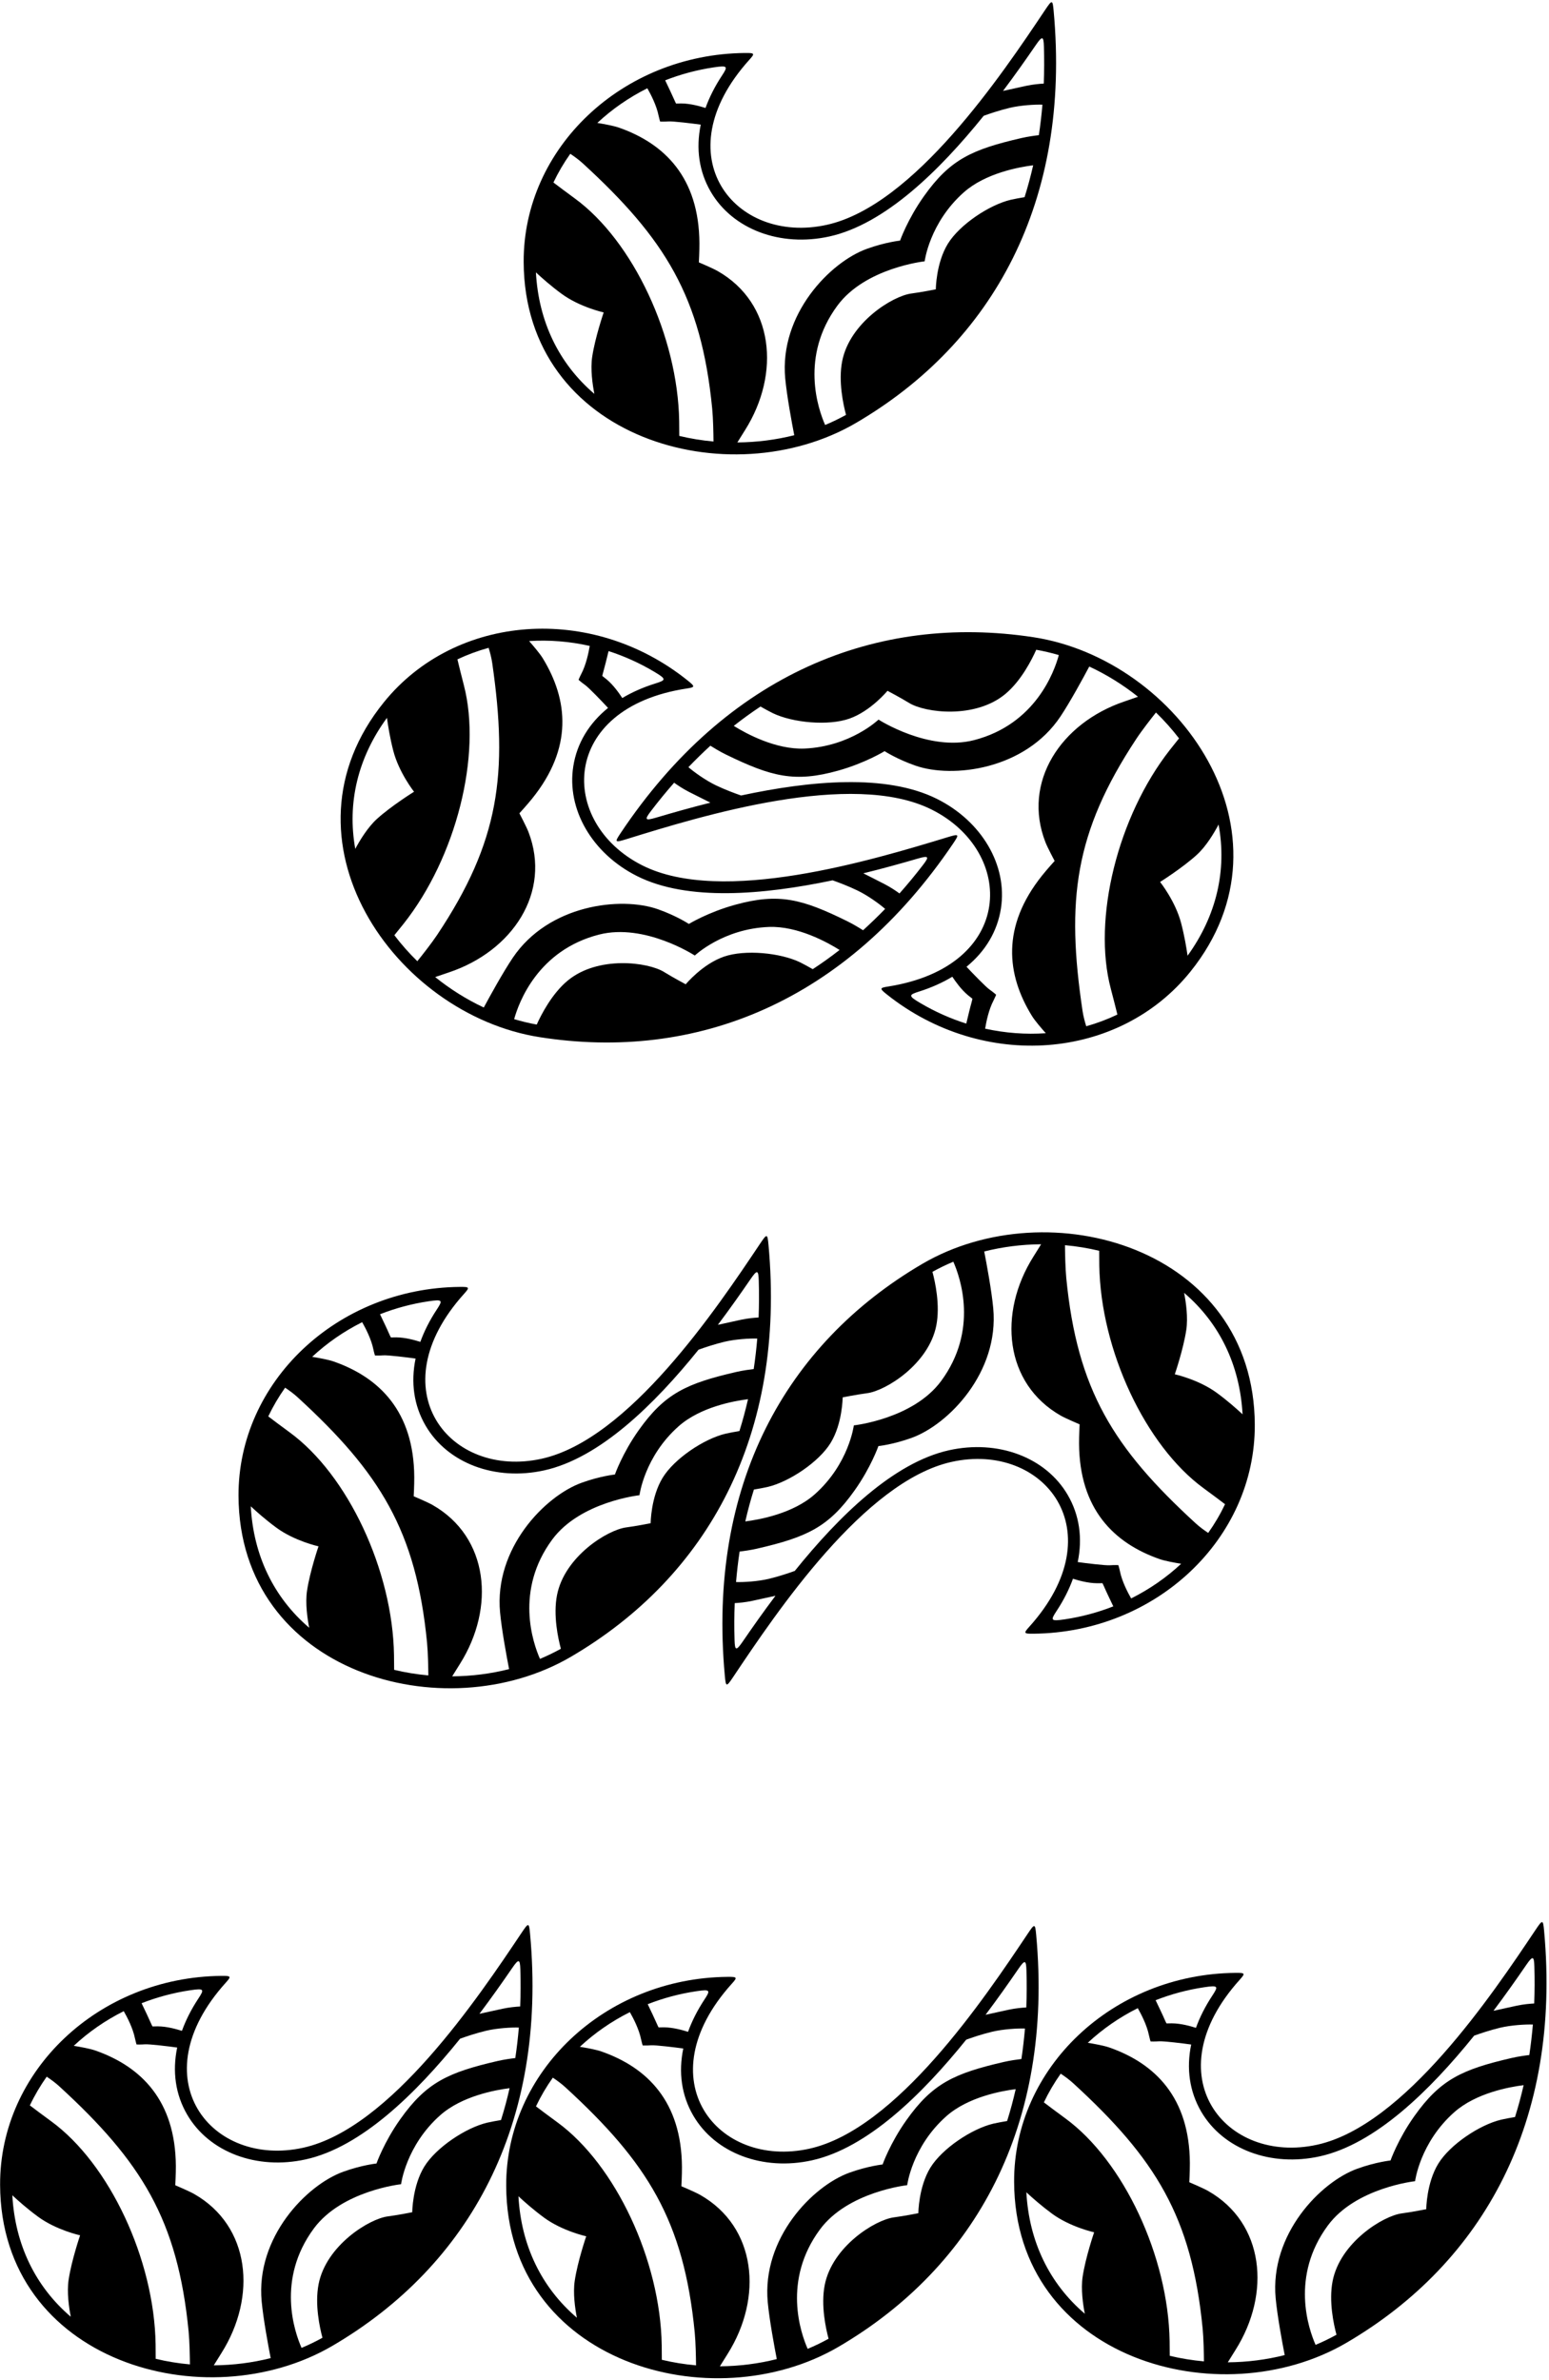 <?xml version="1.0" encoding="UTF-8"?>
<svg xmlns="http://www.w3.org/2000/svg" xmlns:xlink="http://www.w3.org/1999/xlink" width="416pt" height="639pt" viewBox="0 0 416 639" version="1.1">
<g id="surface1">
<path style=" stroke:none;fill-rule:nonzero;fill:rgb(0%,0%,0%);fill-opacity:1;" d="M 229.953 113.512 C 266.656 92.004 287.672 54.129 282.969 2.938 C 282.688 -0.129 282.559 -0.137 280.684 2.664 C 269.039 20.078 245.465 55.172 222.062 60.359 C 197.305 65.848 178.059 41.781 201.219 16.078 C 202.781 14.348 202.703 14.203 200.059 14.227 C 167.082 14.551 140.508 39.754 140.637 70.34 C 140.84 117.906 195.926 133.449 229.953 113.512 Z M 275.16 52.934 C 273.926 53.141 272.414 53.41 271.449 53.637 C 265.656 55.008 257.711 60.328 254.562 65.438 C 251.363 70.641 251.324 77.68 251.324 77.68 C 251.324 77.68 247.391 78.461 244.762 78.801 C 239.723 79.449 228.188 86.629 226.168 97.004 C 225.113 102.43 226.477 108.648 227.211 111.383 C 225.398 112.387 223.527 113.297 221.598 114.098 C 219.715 109.832 214.805 95.715 224.887 82.059 C 232.398 71.883 248.324 70.16 248.324 70.16 C 248.324 70.16 249.621 59.801 258.852 51.629 C 264.68 46.469 273.699 44.848 277.469 44.375 C 276.809 47.285 276.039 50.137 275.16 52.934 Z M 278.168 12.113 C 279.949 9.512 280.27 9.703 280.355 12.547 C 280.461 15.898 280.441 19.195 280.312 22.441 C 279.145 22.504 277.43 22.66 275.648 23.035 C 273.562 23.48 270.938 24.062 269.371 24.414 C 272.605 20.109 275.562 15.914 278.168 12.113 Z M 191.668 18.09 C 195.516 17.52 195.531 17.805 193.848 20.363 C 191.969 23.223 190.508 26.113 189.473 28.988 C 188.039 28.547 185.496 27.797 182.98 27.773 C 182.445 27.77 181.562 27.801 181.562 27.801 C 181.562 27.801 181.211 27.148 180.992 26.594 C 180.773 26.035 179.359 23.066 178.641 21.566 C 182.762 19.949 187.125 18.77 191.668 18.09 Z M 173.848 23.699 C 174.77 25.309 176.309 28.277 176.855 30.992 C 177.016 31.785 177.285 32.641 177.285 32.641 C 177.285 32.641 178.371 32.691 179.523 32.605 C 180.719 32.512 186.023 33.16 188.191 33.465 C 186.863 39.867 187.719 46.059 190.879 51.477 C 196.766 61.578 209.578 66.406 222.758 63.484 C 237.641 60.184 252.312 45.809 264.18 31.09 C 265.738 30.523 268.426 29.609 271.148 28.961 C 274.141 28.246 277.992 28.031 279.953 28.102 C 279.727 30.789 279.395 33.676 278.996 36.289 C 277.945 36.41 276.051 36.664 274.301 37.066 C 260.934 40.152 255.113 42.84 248.109 52.711 C 243.711 58.91 241.723 64.598 241.723 64.598 C 241.723 64.598 237.824 65 232.824 66.801 C 222.898 70.371 209.27 84.426 210.879 101.598 C 211.324 106.34 212.648 113.465 213.305 116.848 C 208.41 118.082 203.281 118.742 198.023 118.785 C 198.789 117.559 199.762 115.996 200.098 115.465 C 209.664 100.285 207.863 81.379 192.727 72.766 C 191.406 72.012 187.684 70.438 187.684 70.438 C 187.684 70.438 187.852 67.484 187.836 65.273 C 187.723 47.699 178.523 38.578 166.227 34.266 C 164.801 33.77 162.223 33.297 160.418 33.004 C 164.363 29.324 168.883 26.18 173.848 23.699 Z M 153.156 41.289 C 154.16 41.957 155.434 42.871 156.488 43.836 C 178.613 64.102 188.336 79.688 191.266 109.695 C 191.535 112.445 191.602 116.496 191.617 118.535 C 188.484 118.258 185.414 117.75 182.43 117.035 C 182.43 115.977 182.426 114.539 182.402 113.098 C 182.035 90.355 170.012 64.688 154.359 53.266 C 152.078 51.598 149.938 49.988 148.629 48.996 C 149.91 46.305 151.426 43.727 153.156 41.289 Z M 150.809 78.871 C 155.711 82.473 162.125 83.879 162.125 83.879 C 162.125 83.879 159.82 90.602 159.039 95.801 C 158.535 99.152 159.133 103.254 159.621 105.746 C 150.105 97.617 144.648 86.355 143.926 73.133 C 145.527 74.621 148 76.809 150.809 78.871 "/>
<path style=" stroke:none;fill-rule:nonzero;fill:rgb(0%,0%,0%);fill-opacity:1;" d="M 153.367 444.785 C 190.074 423.281 211.09 385.406 206.387 334.215 C 206.105 331.148 205.977 331.141 204.102 333.941 C 192.453 351.355 168.879 386.449 145.48 391.637 C 120.723 397.125 101.473 373.059 124.637 347.355 C 126.195 345.621 126.121 345.477 123.477 345.504 C 90.5 345.824 63.926 371.031 64.055 401.613 C 64.258 449.184 119.344 464.723 153.367 444.785 Z M 198.578 384.207 C 197.344 384.414 195.832 384.684 194.867 384.91 C 189.074 386.281 181.125 391.602 177.98 396.715 C 174.781 401.914 174.738 408.953 174.738 408.953 C 174.738 408.953 170.805 409.734 168.18 410.074 C 163.141 410.727 151.602 417.906 149.586 428.277 C 148.531 433.703 149.891 439.926 150.629 442.66 C 148.816 443.66 146.945 444.57 145.016 445.375 C 143.133 441.105 138.223 426.992 148.305 413.336 C 155.816 403.16 171.738 401.434 171.738 401.434 C 171.738 401.434 173.039 391.074 182.27 382.906 C 188.098 377.746 197.113 376.121 200.887 375.652 C 200.227 378.559 199.457 381.41 198.578 384.207 Z M 201.586 343.387 C 203.367 340.789 203.688 340.98 203.773 343.824 C 203.875 347.176 203.859 350.473 203.73 353.719 C 202.562 353.781 200.848 353.934 199.066 354.312 C 196.98 354.758 194.355 355.34 192.789 355.688 C 196.023 351.387 198.977 347.191 201.586 343.387 Z M 115.086 349.367 C 118.93 348.793 118.949 349.078 117.266 351.641 C 115.387 354.496 113.926 357.387 112.887 360.262 C 111.461 359.82 108.914 359.07 106.398 359.051 C 105.863 359.047 104.98 359.074 104.98 359.074 C 104.98 359.074 104.625 358.426 104.406 357.871 C 104.191 357.312 102.773 354.344 102.059 352.844 C 106.176 351.227 110.539 350.043 115.086 349.367 Z M 97.262 354.977 C 98.184 356.586 99.727 359.555 100.27 362.266 C 100.43 363.062 100.699 363.914 100.699 363.914 C 100.699 363.914 101.789 363.969 102.941 363.879 C 104.133 363.785 109.438 364.438 111.609 364.742 C 110.281 371.145 111.137 377.336 114.297 382.754 C 120.184 392.855 132.992 397.68 146.172 394.758 C 161.059 391.461 175.73 377.086 187.598 362.363 C 189.152 361.801 191.844 360.883 194.566 360.234 C 197.559 359.523 201.41 359.305 203.371 359.375 C 203.141 362.066 202.812 364.953 202.414 367.562 C 201.363 367.688 199.469 367.938 197.719 368.344 C 184.352 371.43 178.531 374.117 171.527 383.984 C 167.129 390.184 165.141 395.875 165.141 395.875 C 165.141 395.875 161.238 396.273 156.238 398.074 C 146.316 401.648 132.688 415.703 134.297 432.875 C 134.742 437.613 136.062 444.742 136.723 448.121 C 131.828 449.359 126.695 450.02 121.441 450.062 C 122.203 448.836 123.176 447.273 123.512 446.742 C 133.082 431.562 131.277 412.652 116.145 404.039 C 114.82 403.289 111.102 401.715 111.102 401.715 C 111.102 401.715 111.27 398.758 111.254 396.551 C 111.141 378.977 101.941 369.852 89.645 365.543 C 88.219 365.043 85.637 364.57 83.836 364.277 C 87.781 360.602 92.301 357.457 97.262 354.977 Z M 76.57 372.562 C 77.578 373.234 78.848 374.148 79.902 375.113 C 102.027 395.375 111.754 410.965 114.684 440.973 C 114.949 443.723 115.02 447.773 115.035 449.809 C 111.902 449.531 108.832 449.027 105.848 448.312 C 105.848 447.254 105.84 445.816 105.816 444.371 C 105.449 421.633 93.426 395.961 77.773 384.539 C 75.492 382.875 73.355 381.266 72.047 380.27 C 73.328 377.578 74.844 375.004 76.57 372.562 Z M 74.227 410.148 C 79.125 413.746 85.539 415.156 85.539 415.156 C 85.539 415.156 83.238 421.879 82.457 427.074 C 81.953 430.43 82.551 434.531 83.039 437.02 C 73.523 428.895 68.066 417.629 67.344 404.41 C 68.941 405.898 71.418 408.086 74.227 410.148 "/>
<path style=" stroke:none;fill-rule:nonzero;fill:rgb(0%,0%,0%);fill-opacity:1;" d="M 277.566 438.613 C 310.547 438.293 337.121 413.09 336.988 382.504 C 336.789 334.934 281.703 319.395 247.676 339.332 C 210.969 360.84 189.957 398.715 194.66 449.906 C 194.941 452.973 195.07 452.98 196.941 450.176 C 208.59 432.766 232.164 397.672 255.562 392.484 C 280.324 386.996 299.57 411.062 276.41 436.766 C 274.848 438.496 274.922 438.641 277.566 438.613 Z M 318.008 347.098 C 327.523 355.227 332.977 366.488 333.703 379.711 C 332.102 378.219 329.629 376.035 326.82 373.973 C 321.922 370.371 315.504 368.965 315.504 368.965 C 315.504 368.965 317.809 362.242 318.59 357.043 C 319.094 353.688 318.496 349.59 318.008 347.098 Z M 295.199 335.809 C 295.199 336.863 295.203 338.301 295.227 339.746 C 295.594 362.488 307.617 388.156 323.27 399.578 C 325.551 401.242 327.691 402.855 328.996 403.848 C 327.719 406.539 326.203 409.117 324.473 411.555 C 323.469 410.883 322.195 409.973 321.141 409.004 C 299.016 388.742 289.289 373.152 286.363 343.145 C 286.094 340.395 286.027 336.344 286.012 334.309 C 289.145 334.586 292.215 335.094 295.199 335.809 Z M 202.469 399.91 C 203.703 399.703 205.215 399.434 206.176 399.207 C 211.973 397.836 219.922 392.516 223.066 387.402 C 226.266 382.203 226.305 375.164 226.305 375.164 C 226.305 375.164 230.238 374.383 232.863 374.043 C 237.902 373.395 249.441 366.211 251.461 355.84 C 252.516 350.414 251.152 344.195 250.418 341.461 C 252.227 340.457 254.098 339.547 256.027 338.742 C 257.914 343.012 262.824 357.129 252.742 370.785 C 245.23 380.961 229.305 382.684 229.305 382.684 C 229.305 382.684 228.004 393.043 218.777 401.215 C 212.949 406.375 203.93 407.996 200.16 408.469 C 200.816 405.559 201.59 402.707 202.469 399.91 Z M 199.461 440.73 C 197.676 443.328 197.359 443.141 197.27 440.297 C 197.168 436.945 197.184 433.645 197.316 430.402 C 198.484 430.34 200.195 430.184 201.98 429.805 C 204.066 429.363 206.688 428.781 208.258 428.43 C 205.023 432.734 202.066 436.926 199.461 440.73 Z M 286.75 401.363 C 280.863 391.262 268.051 386.438 254.871 389.359 C 239.988 392.66 225.312 407.035 213.449 421.754 C 211.891 422.316 209.199 423.234 206.48 423.883 C 203.488 424.594 199.637 424.812 197.672 424.742 C 197.902 422.055 198.23 419.164 198.629 416.555 C 199.684 416.434 201.578 416.18 203.328 415.773 C 216.695 412.691 222.516 410.004 229.52 400.133 C 233.918 393.934 235.906 388.242 235.906 388.242 C 235.906 388.242 239.805 387.844 244.805 386.043 C 254.73 382.473 268.359 368.414 266.746 351.242 C 266.305 346.504 264.98 339.379 264.324 335.996 C 269.215 334.762 274.348 334.098 279.602 334.059 C 278.84 335.281 277.867 336.848 277.531 337.379 C 267.965 352.555 269.766 371.465 284.898 380.078 C 286.223 380.828 289.945 382.402 289.945 382.402 C 289.945 382.402 289.777 385.359 289.789 387.566 C 289.902 405.145 299.102 414.266 311.402 418.574 C 312.824 419.074 315.406 419.547 317.211 419.84 C 313.266 423.516 308.742 426.66 303.781 429.145 C 302.859 427.535 301.316 424.562 300.773 421.852 C 300.613 421.059 300.344 420.203 300.344 420.203 C 300.344 420.203 299.258 420.148 298.105 420.238 C 296.91 420.332 291.605 419.684 289.434 419.379 C 290.766 412.977 289.91 406.785 286.75 401.363 Z M 283.777 432.477 C 285.66 429.621 287.117 426.73 288.156 423.855 C 289.586 424.297 292.133 425.047 294.645 425.066 C 295.184 425.074 296.062 425.043 296.062 425.043 C 296.062 425.043 296.422 425.695 296.637 426.25 C 296.855 426.805 298.27 429.773 298.988 431.273 C 294.867 432.895 290.504 434.074 285.961 434.754 C 282.113 435.324 282.094 435.039 283.777 432.477 "/>
<path style=" stroke:none;fill-rule:nonzero;fill:rgb(0%,0%,0%);fill-opacity:1;" d="M 142.355 519.191 C 142.074 516.125 141.949 516.117 140.074 518.918 C 128.426 536.332 104.852 571.426 81.453 576.613 C 56.695 582.102 37.445 558.035 60.609 532.332 C 62.168 530.602 62.094 530.453 59.449 530.48 C 26.473 530.805 -0.105 556.008 0.027 586.594 C 0.23 634.16 55.316 649.703 89.34 629.766 C 126.047 608.258 147.059 570.383 142.355 519.191 Z M 51.055 534.344 C 54.902 533.77 54.922 534.059 53.238 536.617 C 51.355 539.477 49.898 542.367 48.859 545.238 C 47.43 544.797 44.887 544.047 42.371 544.027 C 41.836 544.023 40.953 544.055 40.953 544.055 C 40.953 544.055 40.598 543.402 40.379 542.848 C 40.16 542.289 38.746 539.32 38.027 537.82 C 42.148 536.203 46.512 535.02 51.055 534.344 Z M 19.008 621.996 C 9.492 613.871 4.039 602.605 3.312 589.387 C 4.914 590.875 7.387 593.062 10.199 595.125 C 15.098 598.727 21.512 600.133 21.512 600.133 C 21.512 600.133 19.211 606.855 18.43 612.055 C 17.922 615.406 18.52 619.508 19.008 621.996 Z M 41.816 633.289 C 41.816 632.23 41.812 630.793 41.789 629.352 C 41.422 606.609 29.398 580.938 13.746 569.516 C 11.465 567.852 9.324 566.242 8.02 565.25 C 9.301 562.555 10.816 559.98 12.543 557.543 C 13.547 558.211 14.82 559.125 15.875 560.09 C 38 580.352 47.727 595.941 50.656 625.949 C 50.922 628.699 50.988 632.75 51.008 634.789 C 47.871 634.512 44.801 634.004 41.816 633.289 Z M 134.551 569.184 C 133.312 569.395 131.805 569.664 130.84 569.891 C 125.047 571.262 117.098 576.582 113.949 581.691 C 110.75 586.895 110.711 593.934 110.711 593.934 C 110.711 593.934 106.777 594.715 104.152 595.051 C 99.113 595.703 87.574 602.883 85.559 613.258 C 84.504 618.684 85.863 624.902 86.598 627.637 C 84.789 628.641 82.918 629.547 80.988 630.352 C 79.102 626.086 74.191 611.969 84.273 598.312 C 91.785 588.137 107.711 586.414 107.711 586.414 C 107.711 586.414 109.012 576.051 118.238 567.883 C 124.066 562.723 133.086 561.098 136.855 560.629 C 136.199 563.535 135.43 566.391 134.551 569.184 Z M 138.387 552.543 C 137.336 552.664 135.441 552.918 133.688 553.32 C 120.32 556.406 114.504 559.094 107.496 568.961 C 103.098 575.16 101.109 580.852 101.109 580.852 C 101.109 580.852 97.211 581.254 92.211 583.051 C 82.289 586.625 68.656 600.68 70.27 617.852 C 70.711 622.594 72.035 629.719 72.691 633.102 C 67.801 634.336 62.668 634.996 57.414 635.039 C 58.176 633.812 59.148 632.25 59.484 631.719 C 69.051 616.539 67.25 597.629 52.117 589.02 C 50.793 588.266 47.074 586.691 47.074 586.691 C 47.074 586.691 47.238 583.734 47.227 581.527 C 47.113 563.953 37.914 554.832 25.613 550.52 C 24.191 550.02 21.609 549.551 19.809 549.258 C 23.75 545.578 28.273 542.434 33.234 539.953 C 34.156 541.562 35.699 544.531 36.242 547.246 C 36.402 548.039 36.672 548.895 36.672 548.895 C 36.672 548.895 37.762 548.945 38.91 548.855 C 40.105 548.766 45.41 549.414 47.582 549.719 C 46.254 556.121 47.105 562.312 50.266 567.73 C 56.156 577.836 68.965 582.66 82.145 579.738 C 97.027 576.438 111.703 562.062 123.566 547.344 C 125.125 546.777 127.816 545.859 130.539 545.215 C 133.527 544.5 137.383 544.285 139.344 544.352 C 139.113 547.043 138.785 549.93 138.387 552.543 Z M 139.699 538.695 C 138.531 538.758 136.82 538.91 135.035 539.289 C 132.949 539.734 130.328 540.316 128.758 540.664 C 131.992 536.363 134.949 532.172 137.559 528.367 C 139.34 525.766 139.656 525.957 139.746 528.801 C 139.848 532.152 139.832 535.449 139.699 538.695 "/>
<path style=" stroke:none;fill-rule:nonzero;fill:rgb(0%,0%,0%);fill-opacity:1;" d="M 278.277 519.453 C 277.996 516.387 277.867 516.379 275.996 519.18 C 264.348 536.594 240.773 571.688 217.371 576.875 C 192.613 582.363 173.367 558.297 196.527 532.594 C 198.09 530.863 198.016 530.719 195.367 530.742 C 162.395 531.062 135.816 556.27 135.945 586.852 C 136.148 634.422 191.234 649.961 225.262 630.027 C 261.969 608.52 282.98 570.645 278.277 519.453 Z M 186.977 534.605 C 190.824 534.031 190.844 534.32 189.156 536.879 C 187.277 539.738 185.82 542.629 184.781 545.5 C 183.352 545.059 180.805 544.309 178.289 544.289 C 177.754 544.285 176.871 544.316 176.871 544.316 C 176.871 544.316 176.52 543.664 176.301 543.109 C 176.082 542.551 174.668 539.582 173.949 538.082 C 178.07 536.465 182.434 535.281 186.977 534.605 Z M 154.93 622.262 C 145.414 614.133 139.961 602.867 139.234 589.648 C 140.836 591.137 143.309 593.324 146.117 595.387 C 151.02 598.984 157.434 600.395 157.434 600.395 C 157.434 600.395 155.133 607.117 154.352 612.316 C 153.844 615.668 154.441 619.77 154.93 622.262 Z M 177.738 633.551 C 177.738 632.492 177.734 631.055 177.711 629.613 C 177.344 606.871 165.32 581.199 149.668 569.777 C 147.387 568.113 145.246 566.504 143.941 565.512 C 145.223 562.816 146.734 560.242 148.465 557.805 C 149.469 558.473 150.742 559.387 151.797 560.352 C 173.922 580.613 183.645 596.203 186.574 626.211 C 186.844 628.961 186.91 633.012 186.93 635.047 C 183.797 634.77 180.723 634.266 177.738 633.551 Z M 270.473 569.445 C 269.234 569.656 267.723 569.926 266.762 570.152 C 260.969 571.523 253.02 576.844 249.871 581.953 C 246.672 587.156 246.633 594.195 246.633 594.195 C 246.633 594.195 242.699 594.973 240.074 595.312 C 235.031 595.965 223.496 603.145 221.48 613.516 C 220.422 618.945 221.785 625.164 222.52 627.898 C 220.711 628.902 218.84 629.809 216.906 630.613 C 215.023 626.348 210.113 612.23 220.195 598.574 C 227.707 588.398 243.633 586.672 243.633 586.672 C 243.633 586.672 244.934 576.312 254.16 568.145 C 259.988 562.984 269.008 561.359 272.777 560.891 C 272.117 563.797 271.352 566.652 270.473 569.445 Z M 274.309 552.801 C 273.258 552.926 271.359 553.18 269.609 553.582 C 256.242 556.668 250.422 559.355 243.422 569.223 C 239.02 575.422 237.031 581.113 237.031 581.113 C 237.031 581.113 233.133 581.516 228.133 583.312 C 218.211 586.887 204.578 600.941 206.188 618.113 C 206.633 622.852 207.957 629.98 208.613 633.363 C 203.723 634.598 198.59 635.258 193.336 635.301 C 194.098 634.074 195.07 632.512 195.406 631.98 C 204.973 616.801 203.172 597.891 188.039 589.281 C 186.715 588.527 182.992 586.953 182.992 586.953 C 182.992 586.953 183.16 583.996 183.145 581.789 C 183.031 564.215 173.836 555.094 161.535 550.781 C 160.113 550.281 157.531 549.809 155.73 549.52 C 159.672 545.84 164.191 542.695 169.156 540.215 C 170.078 541.824 171.621 544.793 172.164 547.508 C 172.324 548.301 172.594 549.156 172.594 549.156 C 172.594 549.156 173.684 549.207 174.836 549.117 C 176.027 549.027 181.332 549.676 183.504 549.98 C 182.172 556.383 183.027 562.574 186.188 567.992 C 192.074 578.094 204.887 582.918 218.066 580 C 232.949 576.699 247.625 562.324 259.488 547.605 C 261.047 547.039 263.738 546.121 266.461 545.473 C 269.449 544.762 273.305 544.547 275.266 544.613 C 275.035 547.305 274.703 550.191 274.309 552.801 Z M 275.621 538.957 C 274.453 539.02 272.738 539.176 270.961 539.551 C 268.871 539.996 266.25 540.578 264.68 540.926 C 267.914 536.625 270.871 532.434 273.48 528.629 C 275.262 526.027 275.578 526.219 275.664 529.062 C 275.77 532.414 275.754 535.711 275.621 538.957 "/>
<path style=" stroke:none;fill-rule:nonzero;fill:rgb(0%,0%,0%);fill-opacity:1;" d="M 414.684 518.383 C 414.402 515.316 414.273 515.309 412.398 518.109 C 400.754 535.52 377.176 570.613 353.777 575.801 C 329.02 581.293 309.77 557.223 332.934 531.523 C 334.492 529.789 334.418 529.645 331.773 529.672 C 298.797 529.992 272.223 555.199 272.352 585.781 C 272.555 633.352 327.641 648.891 361.664 628.953 C 398.371 607.449 419.383 569.574 414.684 518.383 Z M 323.383 533.535 C 327.227 532.961 327.246 533.246 325.562 535.809 C 323.684 538.664 322.223 541.555 321.184 544.43 C 319.754 543.988 317.211 543.238 314.695 543.219 C 314.16 543.215 313.277 543.242 313.277 543.242 C 313.277 543.242 312.922 542.59 312.703 542.035 C 312.488 541.48 311.07 538.512 310.355 537.012 C 314.473 535.395 318.84 534.211 323.383 533.535 Z M 291.336 621.188 C 281.816 613.059 276.363 601.797 275.641 588.578 C 277.238 590.066 279.715 592.25 282.523 594.316 C 287.422 597.914 293.84 599.324 293.84 599.324 C 293.84 599.324 291.535 606.047 290.754 611.242 C 290.25 614.598 290.848 618.699 291.336 621.188 Z M 314.145 632.48 C 314.145 631.422 314.137 629.984 314.113 628.539 C 313.746 605.797 301.727 580.129 286.07 568.707 C 283.789 567.043 281.652 565.43 280.344 564.438 C 281.625 561.746 283.141 559.168 284.867 556.73 C 285.875 557.402 287.145 558.316 288.199 559.281 C 310.324 579.543 320.051 595.133 322.98 625.141 C 323.246 627.891 323.316 631.941 323.332 633.977 C 320.199 633.699 317.129 633.195 314.145 632.48 Z M 406.875 568.375 C 405.641 568.582 404.129 568.852 403.164 569.082 C 397.371 570.449 389.422 575.77 386.277 580.883 C 383.078 586.082 383.035 593.121 383.035 593.121 C 383.035 593.121 379.102 593.902 376.477 594.242 C 371.438 594.895 359.898 602.074 357.883 612.445 C 356.828 617.871 358.188 624.094 358.926 626.824 C 357.113 627.828 355.242 628.738 353.312 629.543 C 351.43 625.273 346.52 611.16 356.602 597.504 C 364.113 587.328 380.035 585.602 380.035 585.602 C 380.035 585.602 381.336 575.242 390.566 567.074 C 396.395 561.91 405.41 560.289 409.184 559.82 C 408.523 562.727 407.754 565.578 406.875 568.375 Z M 410.711 551.73 C 409.66 551.852 407.766 552.105 406.016 552.512 C 392.648 555.594 386.828 558.285 379.824 568.152 C 375.426 574.352 373.438 580.043 373.438 580.043 C 373.438 580.043 369.535 580.441 364.535 582.242 C 354.613 585.816 340.984 599.871 342.594 617.043 C 343.039 621.781 344.359 628.91 345.02 632.289 C 340.125 633.527 334.992 634.188 329.738 634.23 C 330.504 633.004 331.473 631.438 331.809 630.906 C 341.379 615.73 339.574 596.82 324.441 588.211 C 323.117 587.457 319.398 585.883 319.398 585.883 C 319.398 585.883 319.562 582.926 319.551 580.719 C 319.438 563.145 310.238 554.02 297.941 549.711 C 296.516 549.211 293.934 548.738 292.133 548.445 C 296.078 544.77 300.598 541.625 305.559 539.145 C 306.48 540.754 308.023 543.723 308.566 546.434 C 308.727 547.227 308.996 548.082 308.996 548.082 C 308.996 548.082 310.086 548.137 311.238 548.047 C 312.43 547.953 317.734 548.602 319.906 548.91 C 318.578 555.309 319.434 561.5 322.59 566.922 C 328.48 577.023 341.289 581.848 354.469 578.926 C 369.355 575.629 384.027 561.254 395.895 546.531 C 397.449 545.969 400.141 545.051 402.863 544.402 C 405.855 543.691 409.707 543.473 411.672 543.543 C 411.438 546.234 411.109 549.121 410.711 551.73 Z M 412.027 537.887 C 410.859 537.949 409.145 538.102 407.363 538.48 C 405.273 538.922 402.652 539.504 401.086 539.855 C 404.32 535.551 407.273 531.359 409.883 527.555 C 411.664 524.957 411.984 525.145 412.07 527.992 C 412.172 531.344 412.156 534.641 412.027 537.887 "/>
<path style=" stroke:none;fill-rule:nonzero;fill:rgb(0%,0%,0%);fill-opacity:1;" d="M 144.922 278.453 C 186.945 285.059 227.191 269.055 255.977 226.461 C 257.699 223.91 257.605 223.82 254.379 224.805 C 234.34 230.902 193.871 243.129 172.477 232.324 C 149.84 220.895 150.188 190.078 184.391 184.855 C 186.691 184.504 186.727 184.344 184.664 182.688 C 158.941 162.055 122.41 164.73 103.145 188.48 C 73.172 225.422 105.961 272.336 144.922 278.453 Z M 218.27 260.203 C 217.184 259.582 215.844 258.836 214.953 258.398 C 209.602 255.793 200.082 254.875 194.41 256.84 C 188.641 258.836 184.152 264.258 184.152 264.258 C 184.152 264.258 180.613 262.371 178.363 260.973 C 174.055 258.285 160.578 256.531 152.445 263.281 C 148.191 266.812 145.309 272.488 144.145 275.07 C 142.109 274.699 140.086 274.219 138.082 273.617 C 139.328 269.121 144.469 255.09 160.918 250.906 C 173.176 247.789 186.594 256.539 186.594 256.539 C 186.594 256.539 194.16 249.344 206.477 248.867 C 214.254 248.566 222.262 253.02 225.477 255.047 C 223.125 256.879 220.723 258.598 218.27 260.203 Z M 246.449 230.52 C 249.477 229.637 249.602 229.984 247.867 232.242 C 245.824 234.902 243.723 237.441 241.566 239.871 C 240.621 239.18 239.199 238.215 237.582 237.379 C 235.688 236.398 233.289 235.188 231.852 234.469 C 237.078 233.184 242.023 231.812 246.449 230.52 Z M 162.074 180.184 C 162.258 179.613 163.047 176.422 163.438 174.805 C 167.652 176.16 171.777 178.012 175.723 180.363 C 179.062 182.355 178.895 182.59 175.969 183.508 C 172.707 184.527 169.746 185.84 167.121 187.406 C 166.297 186.16 164.801 183.965 162.867 182.359 C 162.457 182.016 161.754 181.48 161.754 181.48 C 161.754 181.48 161.895 180.75 162.074 180.184 Z M 141.918 223.348 C 141.371 221.93 139.488 218.352 139.488 218.352 C 139.488 218.352 141.488 216.172 142.875 214.453 C 153.922 200.781 152.578 187.895 145.789 176.77 C 145.004 175.48 143.305 173.484 142.098 172.113 C 147.477 171.77 152.969 172.195 158.379 173.418 C 158.074 175.246 157.387 178.523 156.09 180.969 C 155.711 181.684 155.379 182.516 155.379 182.516 C 155.379 182.516 156.188 183.246 157.133 183.906 C 158.117 184.59 161.812 188.449 163.297 190.062 C 158.215 194.176 154.953 199.508 153.969 205.703 C 152.125 217.25 158.984 229.098 171.035 235.184 C 184.645 242.055 205.102 240.223 223.605 236.348 C 225.168 236.895 227.832 237.891 230.348 239.113 C 233.113 240.453 236.234 242.727 237.711 244.023 C 235.824 245.961 233.742 247.984 231.781 249.754 C 230.891 249.184 229.266 248.18 227.652 247.383 C 215.355 241.305 209.148 239.699 197.48 242.898 C 190.148 244.91 185.004 248.059 185.004 248.059 C 185.004 248.059 181.734 245.895 176.727 244.121 C 166.781 240.602 147.336 242.848 137.703 257.156 C 135.047 261.105 131.559 267.461 129.926 270.492 C 125.355 268.352 120.965 265.613 116.871 262.316 C 118.238 261.852 119.98 261.258 120.578 261.059 C 137.594 255.371 148.176 239.598 141.918 223.348 Z M 95.41 227.902 C 93.195 215.586 96.105 203.414 103.918 192.727 C 104.215 194.891 104.742 198.148 105.609 201.523 C 107.121 207.414 111.195 212.566 111.195 212.566 C 111.195 212.566 105.156 216.312 101.258 219.84 C 98.746 222.113 96.609 225.664 95.41 227.902 Z M 108.383 248.02 C 122.504 230.188 129.453 202.707 124.574 183.957 C 123.863 181.223 123.227 178.621 122.844 177.023 C 125.539 175.754 128.348 174.719 131.227 173.926 C 131.582 175.082 131.988 176.594 132.191 178.008 C 136.48 207.703 134.133 225.926 117.398 251.004 C 115.863 253.301 113.352 256.48 112.074 258.062 C 109.824 255.863 107.77 253.527 105.91 251.086 C 106.582 250.266 107.488 249.152 108.383 248.02 "/>
<path style=" stroke:none;fill-rule:nonzero;fill:rgb(0%,0%,0%);fill-opacity:1;" d="M 166.703 223.625 C 164.992 226.184 165.09 226.27 168.309 225.273 C 188.316 219.074 228.727 206.641 250.172 217.336 C 272.867 228.656 272.68 259.473 238.5 264.863 C 236.199 265.23 236.164 265.391 238.238 267.035 C 264.066 287.539 300.578 284.68 319.727 260.832 C 349.512 223.738 316.484 176.992 277.496 171.07 C 235.438 164.68 195.27 180.887 166.703 223.625 Z M 176.211 219.516 C 173.188 220.414 173.062 220.066 174.781 217.801 C 176.812 215.133 178.902 212.578 181.047 210.141 C 181.992 210.828 183.422 211.785 185.043 212.613 C 186.945 213.582 189.348 214.781 190.789 215.496 C 185.566 216.805 180.629 218.203 176.211 219.516 Z M 260.84 269.426 C 260.656 269.996 259.887 273.195 259.504 274.812 C 255.281 273.477 251.145 271.648 247.188 269.312 C 243.84 267.34 244.008 267.105 246.926 266.176 C 250.188 265.137 253.141 263.809 255.754 262.23 C 256.59 263.473 258.094 265.656 260.035 267.258 C 260.449 267.598 261.152 268.129 261.152 268.129 C 261.152 268.129 261.02 268.859 260.84 269.426 Z M 327.262 221.371 C 329.539 233.676 326.691 245.859 318.934 256.59 C 318.629 254.426 318.078 251.172 317.195 247.801 C 315.652 241.918 311.555 236.785 311.555 236.785 C 311.555 236.785 317.574 233.012 321.453 229.465 C 323.957 227.176 326.074 223.613 327.262 221.371 Z M 316.645 198.238 C 315.977 199.062 315.078 200.184 314.188 201.32 C 300.16 219.223 293.348 246.738 298.32 265.465 C 299.047 268.195 299.691 270.793 300.086 272.387 C 297.395 273.672 294.594 274.723 291.719 275.527 C 291.359 274.375 290.945 272.863 290.734 271.449 C 286.293 241.777 288.547 223.543 305.16 198.383 C 306.68 196.078 309.18 192.887 310.445 191.293 C 312.707 193.48 314.773 195.809 316.645 198.238 Z M 292.531 178.953 C 297.113 181.074 301.516 183.789 305.625 187.062 C 304.262 187.535 302.523 188.141 301.93 188.344 C 284.938 194.113 274.438 209.941 280.777 226.16 C 281.332 227.578 283.234 231.145 283.234 231.145 C 283.234 231.145 281.242 233.336 279.863 235.059 C 268.891 248.789 270.297 261.664 277.141 272.758 C 277.934 274.039 279.641 276.031 280.859 277.395 C 275.48 277.77 269.984 277.367 264.57 276.172 C 264.863 274.34 265.535 271.062 266.82 268.613 C 267.195 267.895 267.523 267.062 267.523 267.062 C 267.523 267.062 266.711 266.336 265.762 265.68 C 264.773 265 261.062 261.156 259.566 259.555 C 264.629 255.414 267.859 250.066 268.816 243.867 C 270.602 232.309 263.684 220.496 251.602 214.473 C 237.961 207.672 217.508 209.605 199.023 213.574 C 197.461 213.031 194.789 212.051 192.266 210.844 C 189.496 209.512 186.363 207.258 184.883 205.969 C 186.758 204.023 188.828 201.984 190.781 200.207 C 191.676 200.773 193.309 201.77 194.922 202.559 C 207.25 208.574 213.465 210.148 225.117 206.891 C 232.438 204.84 237.566 201.668 237.566 201.668 C 237.566 201.668 240.848 203.812 245.867 205.562 C 255.824 209.031 275.262 206.688 284.82 192.328 C 287.457 188.367 290.914 181.996 292.531 178.953 Z M 284.359 175.871 C 283.137 180.371 278.066 194.434 261.637 198.699 C 249.395 201.879 235.938 193.195 235.938 193.195 C 235.938 193.195 228.406 200.426 216.094 200.969 C 208.312 201.309 200.285 196.895 197.059 194.887 C 199.402 193.039 201.797 191.309 204.238 189.688 C 205.328 190.305 206.672 191.047 207.562 191.477 C 212.93 194.059 222.453 194.926 228.117 192.934 C 233.875 190.906 238.34 185.465 238.34 185.465 C 238.34 185.465 241.887 187.332 244.141 188.723 C 248.465 191.387 261.949 193.07 270.047 186.277 C 274.281 182.727 277.141 177.035 278.289 174.449 C 280.324 174.809 282.352 175.281 284.359 175.871 "/>
</g>
</svg>
